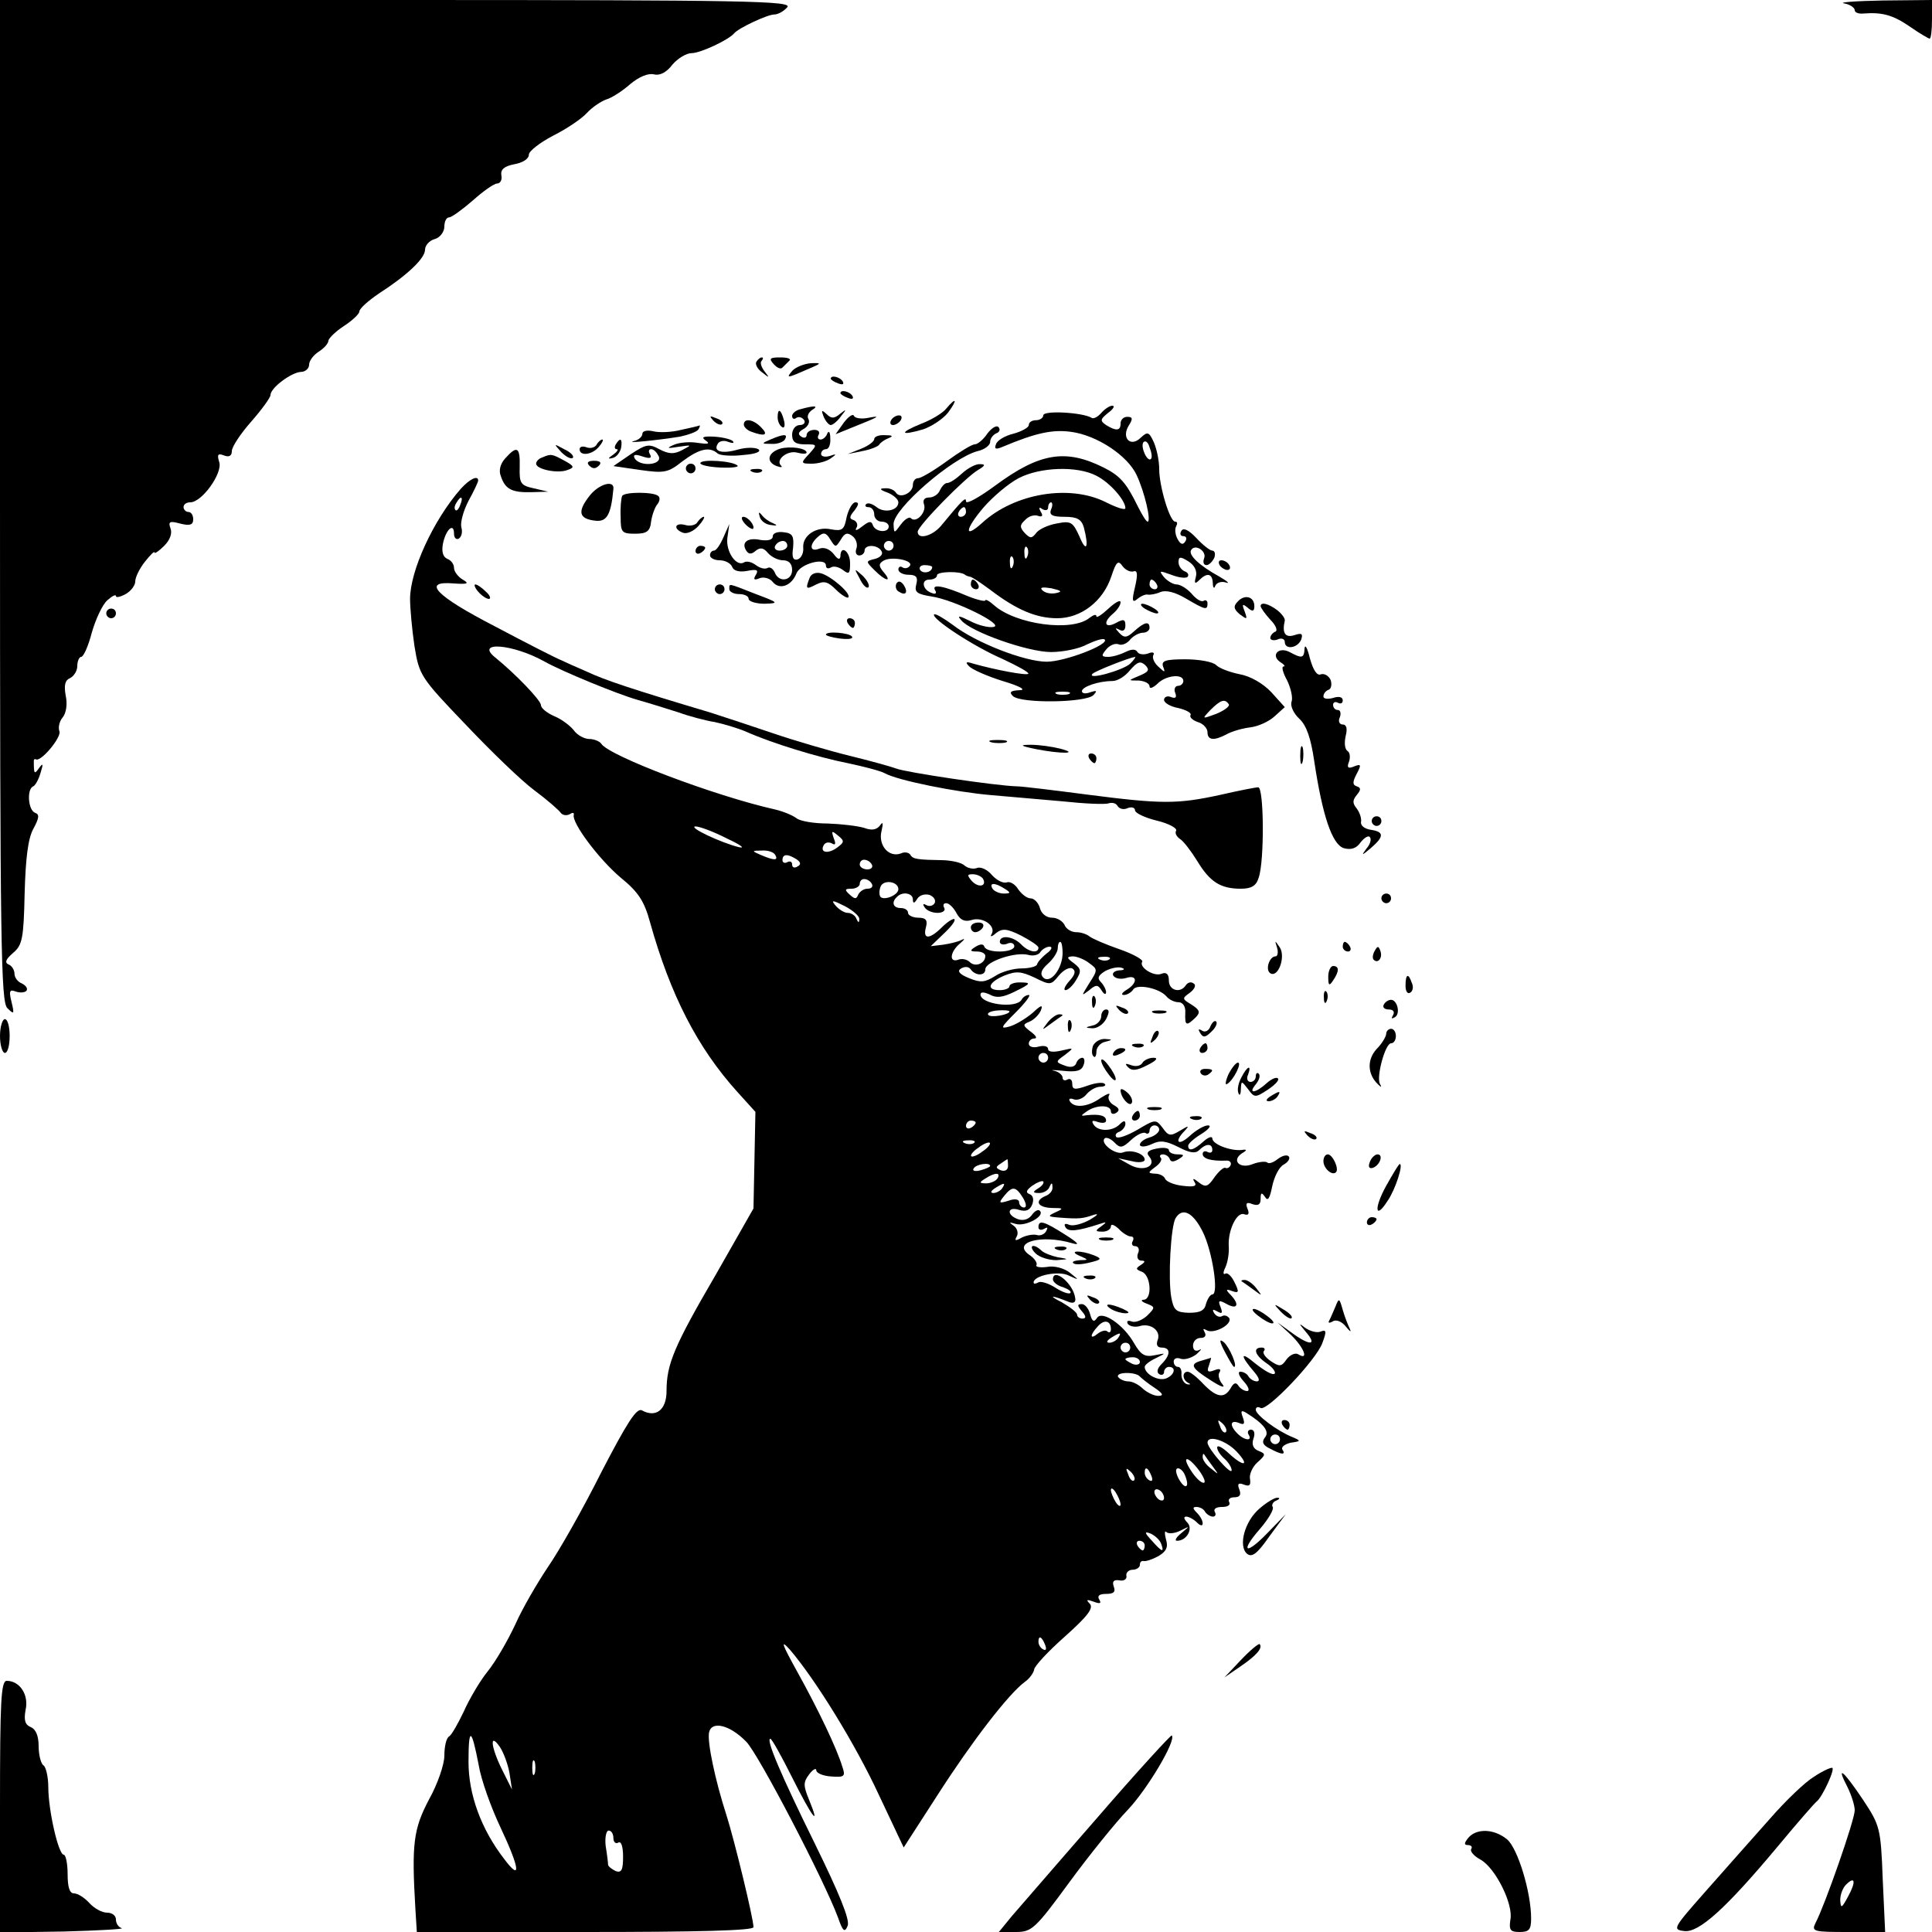 <?xml version="1.0" standalone="no"?>
<!DOCTYPE svg PUBLIC "-//W3C//DTD SVG 20010904//EN"
 "http://www.w3.org/TR/2001/REC-SVG-20010904/DTD/svg10.dtd">
<svg version="1.0" xmlns="http://www.w3.org/2000/svg"
 width="400pt" height="400pt" viewBox="0 0 400 400"
 preserveAspectRatio="xMidYMid meet">
<g transform="translate(0,400) scale(0.1,-0.1)"
fill="#000000" stroke="none">
<path d="M0 2964 c0 -922 2 -1037 15 -1051 14 -14 15 -13 9 12 -6 24 -4 27 9
22 9 -3 19 -2 22 2 3 5 -2 11 -10 15 -8 3 -15 12 -15 20 0 8 -6 17 -12 19 -9
4 -6 11 9 24 19 16 22 29 24 123 2 73 7 114 18 134 12 22 13 30 4 33 -15 5
-18 50 -4 55 4 2 11 14 15 28 6 19 5 21 -3 10 -10 -14 -11 -13 -11 15 0 3 2 4
4 3 10 -7 54 46 49 58 -3 8 0 21 7 29 7 9 10 27 6 45 -4 22 -1 32 9 36 8 4 15
15 15 25 0 10 4 19 8 19 5 0 15 23 22 50 8 28 22 58 32 67 10 9 18 13 18 9 0
-4 9 -2 20 4 11 6 20 18 20 26 0 9 9 27 20 41 11 14 20 23 20 19 0 -3 9 3 20
14 12 12 17 26 13 36 -5 14 -2 16 20 10 20 -5 27 -3 27 9 0 8 -4 15 -10 15 -5
0 -10 5 -10 10 0 6 6 10 14 10 24 0 67 60 60 83 -5 16 -3 19 10 14 10 -4 16
-1 16 9 0 9 18 36 40 61 22 25 40 50 40 55 0 15 43 47 63 48 9 0 17 7 17 15 0
8 9 20 20 27 11 7 20 17 20 23 1 5 15 19 32 30 17 11 32 25 32 30 0 6 18 22
40 37 59 38 96 73 96 91 0 9 9 19 20 22 11 3 20 15 20 26 0 10 4 19 10 19 5 0
27 16 49 35 21 19 44 35 50 35 7 0 11 8 9 17 -2 12 6 19 27 23 17 3 30 11 30
20 0 7 23 25 50 39 28 14 59 35 70 47 11 12 29 24 40 28 11 3 33 17 50 32 18
15 37 23 49 20 12 -3 26 4 38 20 11 13 29 24 40 24 18 0 76 27 88 41 9 11 69
39 83 39 8 0 20 7 27 15 11 13 -80 15 -809 15 l-821 0 0 -1036z"/>
<path d="M3818 3993 c12 -2 22 -9 22 -14 0 -5 8 -8 18 -7 39 3 61 -3 96 -27
20 -14 39 -25 41 -25 3 0 5 18 5 40 l0 40 -102 -1 c-57 -1 -93 -4 -80 -6z"/>
<path d="M1566 3251 c-3 -5 2 -15 12 -22 15 -12 16 -12 5 2 -7 9 -10 19 -6 22
3 4 4 7 0 7 -3 0 -8 -4 -11 -9z"/>
<path d="M1602 3246 c7 -8 15 -11 18 -7 3 3 9 9 14 14 5 4 -3 7 -18 7 -22 0
-25 -2 -14 -14z"/>
<path d="M1641 3233 c-15 -17 -11 -16 30 2 31 13 31 14 8 13 -14 -1 -31 -8
-38 -15z"/>
<path d="M1720 3216 c0 -2 7 -7 16 -10 8 -3 12 -2 9 4 -6 10 -25 14 -25 6z"/>
<path d="M1740 3186 c0 -2 7 -7 16 -10 8 -3 12 -2 9 4 -6 10 -25 14 -25 6z"/>
<path d="M1959 3154 c-7 -9 -30 -23 -51 -31 -47 -19 -45 -26 3 -12 18 6 42 22
52 35 20 27 17 33 -4 8z"/>
<path d="M1658 3153 c-10 -2 -18 -9 -18 -14 0 -6 4 -8 9 -4 5 3 12 1 16 -5 3
-5 -1 -10 -9 -10 -9 0 -16 -9 -16 -20 0 -15 7 -20 27 -20 25 0 26 0 8 -20 -18
-19 -17 -20 6 -20 13 0 31 5 39 11 13 9 12 10 -2 5 -10 -3 -18 -1 -18 4 0 6 5
10 10 10 6 0 10 10 9 23 0 12 -3 16 -6 10 -2 -7 -9 -13 -14 -13 -6 0 -7 5 -4
10 3 6 -1 10 -9 10 -9 0 -16 -5 -16 -11 0 -5 -5 -7 -11 -3 -8 5 -6 10 5 16 9
5 13 14 10 20 -4 6 0 14 7 19 15 9 6 10 -23 2z"/>
<path d="M2280 3145 c-7 -8 -16 -13 -20 -10 -18 11 -100 16 -100 5 0 -5 -7
-10 -15 -10 -8 0 -15 -4 -15 -10 0 -5 -14 -13 -32 -18 -17 -4 -34 -14 -36 -22
-4 -10 0 -11 14 -5 69 29 103 36 141 31 54 -7 117 -49 136 -89 17 -36 31 -97
23 -97 -3 0 -12 15 -21 33 -23 47 -36 62 -70 79 -78 39 -132 31 -224 -37 -34
-25 -61 -40 -61 -33 0 10 -6 5 -52 -51 -18 -21 -48 -29 -48 -12 0 12 98 112
125 128 15 9 16 12 4 12 -8 1 -25 -8 -37 -19 -12 -11 -25 -20 -31 -20 -5 0
-11 -7 -15 -15 -3 -8 -13 -15 -22 -15 -10 0 -14 -5 -11 -14 6 -16 -16 -40 -27
-29 -3 4 -13 -2 -21 -13 -14 -19 -14 -19 -15 1 0 32 121 137 174 151 14 3 26
12 26 19 0 7 6 15 13 18 6 2 9 8 4 13 -4 4 -14 -2 -23 -14 -8 -12 -20 -22 -26
-22 -6 0 -32 -16 -58 -35 -26 -19 -53 -35 -59 -35 -6 0 -11 -6 -11 -14 0 -17
-27 -29 -35 -16 -4 6 -14 10 -23 9 -12 0 -11 -3 6 -9 12 -5 22 -14 22 -20 0
-17 -29 -23 -45 -10 -9 7 -18 10 -22 6 -3 -3 -1 -6 5 -6 7 0 12 -7 12 -15 0
-8 7 -15 15 -15 8 0 15 -4 15 -10 0 -14 -28 -12 -33 3 -3 9 -8 8 -22 -3 -10
-8 -16 -10 -12 -3 4 6 1 13 -5 16 -10 3 -10 7 1 20 9 12 10 17 2 17 -6 0 -14
-14 -18 -30 -5 -27 -9 -30 -32 -26 -31 7 -60 -13 -58 -38 1 -11 -4 -21 -11
-24 -10 -3 -13 4 -10 24 2 24 -1 30 -19 32 -13 2 -23 -2 -23 -8 0 -8 -10 -10
-25 -8 -27 6 -41 -5 -30 -22 5 -8 11 -8 20 0 9 7 16 6 25 -5 7 -8 21 -15 31
-15 12 0 19 -7 19 -20 0 -23 -28 -27 -36 -5 -4 8 -10 12 -15 9 -6 -3 -16 0
-24 6 -8 6 -18 9 -24 6 -16 -11 -39 22 -35 51 l4 28 -12 -27 c-7 -16 -15 -28
-20 -28 -4 0 -8 -4 -8 -10 0 -5 9 -10 20 -10 11 0 23 -6 26 -14 3 -8 15 -11
31 -8 20 4 24 2 18 -8 -6 -10 -4 -12 8 -7 8 3 21 0 27 -8 14 -17 39 -8 49 18
8 20 61 34 61 16 0 -6 5 -7 10 -4 6 4 17 1 25 -5 13 -10 15 -8 15 14 0 25 -20
39 -20 14 -1 -8 -6 -6 -14 5 -8 10 -20 15 -30 11 -20 -8 -21 9 -2 25 11 10 17
8 25 -6 11 -17 11 -17 22 0 8 14 14 15 24 7 8 -6 11 -18 8 -26 -3 -8 0 -14 6
-14 6 0 11 5 11 10 0 13 27 13 35 -1 4 -6 -2 -13 -13 -16 -20 -5 -20 -5 -1
-24 23 -23 37 -25 18 -3 -10 12 -10 17 0 23 16 10 62 1 55 -10 -3 -5 -10 -7
-15 -4 -5 4 -9 1 -9 -4 0 -6 10 -11 21 -11 16 0 20 -5 16 -20 -4 -16 1 -20 32
-25 47 -7 152 -59 128 -63 -9 -2 -31 3 -48 12 -24 12 -28 12 -19 2 19 -24 138
-66 186 -66 25 0 59 7 75 16 17 8 33 13 36 10 11 -10 -82 -46 -120 -46 -45 0
-146 39 -194 76 -19 14 -36 24 -39 22 -7 -8 81 -66 141 -92 32 -15 56 -28 54
-31 -4 -4 -68 8 -114 21 -15 5 -17 3 -9 -5 6 -7 38 -21 70 -31 37 -11 50 -19
34 -19 -18 -1 -21 -4 -13 -12 16 -16 152 -14 167 2 8 9 7 10 -6 6 -10 -4 -18
-3 -18 2 0 9 34 21 63 21 11 0 27 10 37 23 15 17 21 19 31 10 10 -10 7 -14
-12 -22 -24 -10 -24 -10 -1 -10 12 -1 22 -6 22 -12 0 -6 7 -3 16 5 17 18 54
22 54 6 0 -5 -5 -10 -11 -10 -6 0 -9 -7 -6 -14 4 -10 1 -13 -9 -9 -7 3 -14 0
-14 -6 0 -6 13 -14 30 -17 16 -4 27 -10 25 -14 -3 -5 4 -11 15 -15 11 -3 20
-13 20 -21 0 -17 14 -18 40 -4 11 6 32 12 48 14 17 2 39 12 51 23 l21 19 -28
31 c-17 18 -43 33 -65 37 -20 4 -42 12 -49 19 -7 7 -36 12 -64 12 -41 0 -50
-3 -46 -15 5 -13 4 -13 -10 0 -9 8 -13 19 -10 24 3 5 -2 7 -11 3 -9 -3 -19 -2
-22 3 -4 7 -13 6 -25 0 -10 -5 -26 -10 -36 -10 -14 0 -14 3 -4 15 7 9 19 14
26 11 7 -3 18 2 24 10 7 8 19 14 26 14 8 0 14 5 14 10 0 15 -11 12 -32 -7 -15
-14 -21 -14 -31 -3 -9 10 -9 11 1 6 7 -4 12 -1 12 9 0 13 -4 14 -20 5 -23 -12
-27 2 -5 20 8 7 15 17 15 23 0 6 -11 0 -25 -13 -14 -13 -25 -20 -25 -16 0 5
-6 3 -14 -3 -36 -30 -153 -14 -198 26 -10 9 -18 13 -18 10 0 -3 -17 1 -37 9
-49 21 -75 26 -67 12 4 -6 1 -9 -6 -6 -20 6 -24 28 -6 28 9 0 16 4 16 9 0 8
49 9 58 1 1 -1 5 -3 10 -4 4 0 23 -13 42 -27 55 -42 96 -59 139 -59 49 0 95
35 112 87 10 30 14 34 23 21 6 -8 16 -13 23 -11 8 3 9 -6 3 -32 -7 -29 -6 -34
5 -25 7 6 17 10 21 9 5 -1 17 1 26 5 12 5 31 0 53 -13 41 -24 45 -25 45 -10 0
5 -4 8 -8 5 -5 -3 -16 4 -25 15 -9 10 -23 19 -31 19 -7 0 -19 7 -26 15 -11 14
-10 14 15 5 15 -6 31 -8 34 -4 3 4 0 9 -6 11 -7 3 -13 11 -13 19 0 12 4 12 20
2 13 -8 19 -20 16 -32 -4 -14 -2 -16 7 -7 16 16 27 14 28 -6 0 -10 3 -13 5 -6
3 7 13 10 22 7 9 -3 4 2 -13 12 -42 23 -65 45 -59 55 8 14 33 -2 27 -17 -3 -8
-1 -14 5 -14 5 0 12 7 16 15 3 8 1 15 -4 15 -5 0 -20 12 -33 26 -16 17 -27 22
-31 15 -4 -6 -2 -11 4 -11 6 0 8 -5 4 -11 -5 -8 -10 -6 -16 5 -5 9 -6 21 -3
26 3 6 3 10 -2 10 -11 0 -33 73 -33 109 0 17 -5 41 -11 55 -10 22 -13 23 -27
10 -21 -21 -41 -1 -25 25 9 14 8 18 -3 18 -8 0 -14 -6 -14 -14 0 -15 -9 -16
-30 -3 -13 9 -12 12 4 25 11 8 15 15 9 15 -6 0 -16 -7 -23 -15z m103 -95 c-7
-8 -22 24 -16 34 4 5 10 1 13 -10 4 -10 6 -21 3 -24z m-113 -35 c28 -14 60
-51 60 -67 0 -5 -18 1 -40 12 -75 38 -190 19 -257 -43 -38 -34 -35 -13 3 32
20 23 52 50 73 61 44 23 121 26 161 5z m-94 -70 c-4 -11 2 -15 28 -15 26 0 35
-5 40 -22 11 -42 5 -53 -9 -19 -14 31 -18 33 -48 27 -17 -3 -37 -12 -42 -20
-9 -11 -12 -11 -23 0 -11 12 -11 17 0 27 7 8 19 12 27 9 9 -3 11 0 6 8 -5 9
-4 11 3 6 7 -4 12 -2 12 3 0 6 3 11 6 11 3 0 4 -7 0 -15z m-176 -5 c0 -5 -5
-10 -11 -10 -5 0 -7 5 -4 10 3 6 8 10 11 10 2 0 4 -4 4 -10z m-370 -70 c0 -5
-7 -10 -16 -10 -8 0 -12 5 -9 10 3 6 10 10 16 10 5 0 9 -4 9 -10z m220 0 c0
-5 -4 -10 -10 -10 -5 0 -10 5 -10 10 0 6 5 10 10 10 6 0 10 -4 10 -10z m277
-22 c-3 -8 -6 -5 -6 6 -1 11 2 17 5 13 3 -3 4 -12 1 -19z m-30 -20 c-3 -8 -6
-5 -6 6 -1 11 2 17 5 13 3 -3 4 -12 1 -19z m-167 -2 c0 -11 -19 -15 -25 -6 -3
5 1 10 9 10 9 0 16 -2 16 -4z m465 -36 c3 -5 1 -10 -4 -10 -6 0 -11 5 -11 10
0 6 2 10 4 10 3 0 8 -4 11 -10z m-209 -18 c-10 -2 -22 0 -28 6 -6 6 0 7 19 4
21 -5 23 -7 9 -10z m154 -146 c-15 -14 -91 -35 -78 -21 6 6 75 33 88 35 2 0
-2 -6 -10 -14z m-127 -63 c-7 -2 -19 -2 -25 0 -7 3 -2 5 12 5 14 0 19 -2 13
-5z m331 -21 c3 -4 -9 -13 -26 -20 -30 -11 -30 -11 -12 8 21 21 30 24 38 12z"/>
<path d="M1610 3136 c0 -8 4 -17 9 -20 5 -4 7 3 4 14 -6 23 -13 26 -13 6z"/>
<path d="M1705 3138 c4 -10 11 -18 15 -18 4 0 14 8 21 18 12 15 12 16 -2 5
-12 -10 -18 -10 -28 0 -10 9 -11 8 -6 -5z"/>
<path d="M1747 3125 l-17 -24 32 13 c60 24 63 26 36 21 -14 -3 -28 -1 -30 4
-2 5 -11 -1 -21 -14z"/>
<path d="M1477 3129 c7 -7 15 -10 18 -7 3 3 -2 9 -12 12 -14 6 -15 5 -6 -5z"/>
<path d="M1845 3130 c-3 -5 -2 -10 4 -10 5 0 13 5 16 10 3 6 2 10 -4 10 -5 0
-13 -4 -16 -10z"/>
<path d="M1540 3121 c0 -5 7 -12 16 -15 27 -10 36 -7 20 9 -16 17 -36 20 -36
6z"/>
<path d="M1410 3110 c-19 -5 -45 -6 -57 -3 -13 3 -23 1 -23 -5 0 -6 -8 -13
-17 -15 -23 -6 52 2 95 9 18 4 35 10 38 15 3 5 4 9 2 8 -2 -1 -19 -5 -38 -9z"/>
<path d="M1461 3088 c10 -7 5 -8 -16 -5 -16 3 -39 1 -50 -4 -16 -7 -14 -8 10
-4 28 4 28 4 7 -7 -17 -9 -28 -8 -47 2 -22 12 -28 10 -60 -11 l-35 -24 55 -8
c50 -7 58 -6 88 18 35 26 56 31 73 16 5 -4 29 -6 53 -3 26 2 38 7 31 12 -7 4
-26 4 -43 -1 -32 -9 -51 -4 -41 12 3 6 13 8 22 4 9 -3 13 -3 9 2 -5 4 -22 8
-39 9 -22 1 -27 -1 -17 -8z m-97 -33 c7 -18 -39 -22 -50 -4 -4 8 1 9 16 4 15
-5 20 -4 16 4 -4 6 -3 11 2 11 6 0 12 -7 16 -15z"/>
<path d="M1595 3090 c-19 -8 -19 -9 2 -9 12 -1 25 4 28 9 7 12 -2 12 -30 0z"/>
<path d="M1810 3091 c0 -5 -12 -14 -27 -20 l-28 -11 30 6 c16 3 32 9 35 13 3
5 12 11 20 14 10 4 8 6 -7 6 -13 1 -23 -3 -23 -8z"/>
<path d="M1235 3079 c-4 -6 -13 -8 -21 -5 -8 3 -14 1 -14 -4 0 -15 26 -12 40
5 7 8 10 15 7 15 -3 0 -9 -5 -12 -11z"/>
<path d="M1275 3080 c-3 -5 -3 -10 2 -10 4 0 1 -5 -7 -11 -12 -8 -12 -10 -1
-7 8 2 15 12 17 21 3 19 -2 22 -11 7z"/>
<path d="M1162 3064 c10 -10 20 -15 24 -12 3 4 -5 12 -18 18 -22 12 -22 12 -6
-6z"/>
<path d="M1615 3071 c-25 -8 -30 -27 -7 -36 9 -3 13 -3 9 1 -12 12 13 32 33
27 11 -3 20 -3 20 0 0 9 -34 14 -55 8z"/>
<path d="M1046 3051 c-10 -11 -14 -25 -9 -37 9 -27 23 -34 63 -33 l35 1 -30 7
c-27 6 -30 10 -29 44 1 41 -5 46 -30 18z"/>
<path d="M1123 3053 c-7 -2 -13 -8 -13 -13 0 -12 46 -21 65 -13 15 5 14 8 -6
19 -26 14 -28 15 -46 7z"/>
<path d="M1220 3036 c7 -7 13 -7 20 0 6 6 3 10 -10 10 -13 0 -16 -4 -10 -10z"/>
<path d="M1450 3041 c0 -4 19 -8 42 -9 23 -1 38 1 35 4 -10 10 -77 14 -77 5z"/>
<path d="M1420 3030 c0 -5 5 -10 10 -10 6 0 10 5 10 10 0 6 -4 10 -10 10 -5 0
-10 -4 -10 -10z"/>
<path d="M1558 3023 c7 -3 16 -2 19 1 4 3 -2 6 -13 5 -11 0 -14 -3 -6 -6z"/>
<path d="M954 2988 c-57 -65 -105 -170 -105 -228 0 -19 4 -63 9 -97 10 -61 12
-65 105 -162 52 -55 116 -117 143 -137 27 -20 52 -42 55 -47 4 -5 12 -6 18 -3
6 4 10 4 9 -1 -5 -16 52 -92 97 -130 37 -30 49 -49 61 -93 42 -150 98 -259
180 -350 l38 -42 -2 -100 -2 -100 -78 -137 c-87 -149 -102 -186 -102 -241 0
-39 -22 -56 -51 -40 -11 6 -31 -26 -84 -128 -38 -76 -88 -164 -111 -197 -22
-33 -53 -86 -67 -118 -15 -32 -40 -76 -57 -97 -17 -21 -39 -59 -50 -84 -12
-25 -25 -48 -30 -51 -6 -3 -10 -21 -10 -40 0 -18 -14 -59 -32 -91 -32 -61 -36
-91 -28 -226 l3 -48 349 0 c233 0 348 3 348 10 0 18 -40 182 -56 232 -23 71
-40 151 -36 171 5 25 43 16 77 -19 25 -25 161 -286 190 -364 10 -29 14 -32 20
-17 5 12 -17 66 -68 170 -70 142 -102 217 -92 217 3 0 23 -36 45 -80 41 -82
60 -107 35 -46 -12 29 -12 36 0 52 8 11 15 14 15 9 0 -6 14 -12 31 -13 27 -2
30 0 23 20 -11 37 -49 117 -94 198 -31 56 -35 67 -15 45 54 -63 137 -198 185
-302 l51 -108 71 110 c70 109 146 208 180 233 10 7 18 19 19 25 0 7 29 38 64
69 47 42 60 59 51 68 -8 8 -6 9 8 4 13 -5 17 -4 12 4 -5 8 0 12 14 12 16 0 20
4 16 15 -4 11 0 15 12 13 9 -2 16 3 14 10 -1 6 5 12 13 12 8 0 15 5 15 10 0 6
3 9 8 8 4 -1 17 3 30 10 17 10 21 19 16 35 -3 12 -3 19 1 15 4 -4 17 -3 29 3
20 10 20 10 2 -5 -11 -9 -15 -16 -9 -16 20 0 34 25 21 38 -7 7 -8 12 -2 12 5
0 15 -5 22 -12 7 -7 12 -8 12 -2 0 6 -5 15 -12 22 -9 9 -9 12 -1 12 7 0 15 -4
18 -10 3 -5 11 -10 16 -10 6 0 7 5 4 10 -3 6 3 10 15 10 12 0 18 4 15 10 -3 5
1 10 10 10 12 0 15 5 11 16 -5 12 -2 15 10 10 11 -4 14 -1 12 12 -2 9 5 25 15
34 18 16 18 18 3 24 -11 4 -15 13 -11 25 4 11 2 19 -5 19 -6 0 -8 -5 -5 -10 9
-14 -8 -13 -23 2 -17 17 -15 29 3 22 11 -5 13 -2 8 12 -5 13 -3 15 7 9 37 -23
49 -39 39 -51 -7 -9 -5 -16 10 -23 24 -13 34 -14 26 -2 -3 5 5 11 17 14 22 3
22 4 3 12 -32 13 -75 46 -75 56 0 6 4 7 10 4 13 -8 116 100 128 135 9 24 8 28
-4 23 -8 -3 -22 1 -32 8 -14 11 -13 9 2 -9 24 -28 8 -29 -30 -1 l-29 21 28
-26 c26 -25 38 -54 15 -40 -6 4 -17 -1 -24 -10 -11 -16 -15 -16 -33 -4 -12 8
-18 18 -14 21 3 4 1 7 -5 7 -19 0 -14 -16 11 -33 12 -8 19 -18 16 -21 -4 -4
-21 6 -40 21 -32 27 -32 17 -1 -19 9 -11 11 -18 4 -18 -6 0 -14 5 -17 10 -3 6
-11 10 -17 10 -6 0 -3 -9 7 -20 10 -11 13 -20 7 -20 -6 0 -14 5 -18 11 -5 8
-10 6 -16 -5 -13 -22 -29 -20 -57 9 -13 14 -27 25 -32 25 -12 0 -11 -17 1 -23
6 -3 5 -4 -2 -3 -7 2 -12 11 -12 20 1 9 -2 16 -7 16 -5 0 -9 5 -9 11 0 6 6 9
14 6 8 -3 22 1 33 9 10 9 12 13 6 9 -8 -4 -13 0 -13 9 0 9 7 16 16 16 9 0 12
5 8 12 -4 7 -3 8 4 4 15 -9 54 12 47 25 -4 5 -10 7 -15 4 -5 -3 -12 0 -16 6
-5 8 -3 9 6 4 10 -6 12 -4 7 9 -6 14 -3 15 13 6 22 -12 27 -1 8 19 -11 11 -10
13 3 8 14 -5 15 -2 5 18 -6 13 -15 21 -19 18 -5 -3 -5 3 0 13 5 11 8 30 7 44
-2 33 17 72 32 66 9 -3 11 1 7 11 -5 12 -2 15 10 10 12 -4 17 -1 17 11 0 13 2
14 9 4 6 -10 10 -3 15 22 4 19 14 40 24 45 9 5 14 13 10 17 -4 4 -14 1 -23 -6
-9 -7 -18 -10 -21 -7 -3 3 -17 2 -30 -3 -27 -11 -45 7 -23 22 12 7 11 9 -1 7
-23 -2 -60 12 -60 24 0 5 -8 3 -18 -6 -20 -18 -32 -22 -32 -9 0 4 12 15 27 24
16 10 22 18 14 18 -8 0 -25 -10 -38 -22 -24 -22 -33 -12 -10 11 10 11 8 11
-10 0 -20 -12 -24 -11 -36 6 -14 18 -15 18 -52 -4 -21 -12 -40 -19 -44 -15 -3
4 0 9 7 11 6 3 12 10 12 16 0 8 -4 7 -12 -1 -15 -15 -45 -15 -54 0 -5 8 -2 9
9 5 10 -3 17 -2 17 3 0 10 -13 14 -40 11 -13 -2 -13 -1 0 8 20 14 50 14 50 0
0 -5 5 -7 11 -3 8 5 6 10 -5 16 -9 5 -13 14 -10 20 4 6 -3 4 -17 -5 -26 -19
-55 -22 -64 -7 -3 5 0 7 8 4 8 -3 20 2 27 11 7 8 19 15 28 15 8 0 13 3 9 6 -3
4 -20 2 -36 -4 -26 -9 -31 -8 -31 4 0 8 -4 12 -10 9 -5 -3 -10 -2 -10 4 0 5
-8 12 -17 14 -10 2 -2 2 18 0 27 -3 38 0 42 11 4 9 2 16 -2 16 -5 0 -11 -5
-13 -12 -3 -7 -12 -9 -24 -4 -19 7 -19 8 1 22 19 15 19 15 -7 9 -17 -4 -28 -3
-28 3 0 6 -9 8 -20 5 -11 -3 -20 0 -20 6 0 6 5 11 12 11 6 0 3 6 -8 14 -17 13
-17 15 -2 21 9 4 19 14 23 23 5 13 0 11 -17 -5 -13 -11 -34 -24 -47 -28 -21
-6 -20 -3 12 29 20 20 32 36 27 36 -5 0 -12 -4 -15 -10 -12 -19 -85 -9 -85 11
0 6 8 5 19 0 14 -8 27 -6 50 5 37 18 37 20 11 20 -11 0 -20 -4 -20 -8 0 -4 -9
-8 -20 -8 -29 0 -24 16 9 30 25 10 35 9 63 -4 32 -16 34 -16 50 4 10 12 22 18
28 15 8 -5 6 -13 -6 -26 -9 -10 -13 -19 -8 -19 5 0 15 9 22 21 11 18 11 23 -5
35 -15 11 -15 13 -2 14 8 0 24 -6 34 -14 18 -13 18 -14 0 -42 -16 -26 -17 -27
-1 -15 15 13 19 13 27 0 5 -8 9 -9 9 -3 0 5 -5 15 -11 21 -8 8 -5 14 10 23 12
6 27 9 34 6 7 -2 4 -5 -6 -5 -10 -1 -15 -6 -12 -11 4 -6 15 -8 26 -5 24 8 25
-10 2 -24 -10 -6 -13 -11 -6 -11 6 0 15 5 19 11 7 13 55 3 69 -14 6 -7 17 -12
25 -12 9 0 15 -9 14 -22 -1 -27 2 -28 21 -10 11 11 9 16 -8 27 -20 12 -20 13
-3 25 10 8 13 16 7 19 -5 4 -12 2 -16 -4 -11 -17 -35 -11 -35 10 0 13 -5 18
-15 14 -16 -7 -48 14 -40 25 2 4 -19 16 -48 26 -29 10 -56 22 -61 26 -6 5 -18
9 -28 9 -10 0 -21 7 -24 15 -4 8 -15 15 -26 15 -11 0 -22 8 -25 20 -3 11 -12
20 -19 20 -8 0 -19 9 -26 19 -6 10 -17 17 -24 14 -7 -2 -20 4 -30 15 -9 11
-23 18 -31 15 -7 -3 -19 -1 -26 5 -6 6 -25 10 -42 11 -55 1 -65 2 -70 11 -3 5
-12 7 -20 3 -25 -9 -47 17 -40 46 4 17 3 21 -3 12 -7 -9 -17 -11 -33 -5 -13 4
-47 8 -75 9 -29 0 -58 5 -65 11 -8 6 -27 14 -44 18 -125 28 -344 111 -360 136
-3 5 -15 10 -25 10 -10 0 -25 8 -32 18 -7 9 -25 23 -40 29 -16 7 -28 17 -28
23 0 10 -53 65 -95 99 -42 34 37 28 103 -9 38 -21 150 -67 192 -79 25 -7 63
-19 85 -26 22 -8 56 -17 75 -20 19 -4 49 -13 65 -20 54 -24 149 -53 210 -65
33 -7 68 -16 77 -21 27 -15 148 -39 218 -45 36 -3 103 -9 149 -13 47 -5 90 -7
97 -4 7 2 15 0 18 -6 4 -6 13 -8 21 -4 8 3 15 1 15 -5 0 -5 20 -15 45 -21 25
-6 43 -16 40 -21 -3 -5 1 -12 8 -17 7 -4 23 -25 36 -46 26 -43 48 -57 90 -57
22 0 32 6 37 23 12 34 11 187 -1 187 -5 0 -41 -7 -80 -16 -88 -19 -120 -19
-275 1 -69 9 -134 17 -145 17 -42 1 -231 29 -250 37 -11 4 -54 16 -95 26 -41
10 -113 31 -160 47 -47 16 -105 35 -130 43 -161 48 -218 67 -254 84 -23 10
-48 21 -56 25 -8 3 -69 34 -135 69 -124 64 -153 95 -85 89 29 -2 32 0 18 8
-10 6 -18 17 -18 24 0 8 -6 16 -14 19 -9 4 -12 15 -9 31 6 30 23 45 23 21 0
-9 5 -13 10 -10 6 4 8 14 5 24 -2 9 4 33 15 54 11 20 20 39 20 42 0 12 -18 3
-36 -17z m-1 -33 c-3 -9 -8 -14 -10 -11 -3 3 -2 9 2 15 9 16 15 13 8 -4z m552
-691 c28 -13 39 -21 25 -18 -37 9 -107 42 -90 43 8 0 38 -11 65 -25z m228 -19
c-19 -14 -37 -10 -27 6 3 5 10 6 16 3 8 -5 9 -1 4 11 -5 15 -4 16 9 5 14 -11
13 -14 -2 -25z m-128 -15 c7 -12 -2 -12 -30 0 -19 8 -19 9 2 9 12 1 25 -3 28
-9z m44 -9 c9 -6 10 -11 2 -15 -6 -4 -11 -2 -11 4 0 6 -4 8 -10 5 -5 -3 -10
-1 -10 4 0 13 10 14 29 2z m156 -11 c3 -5 -1 -10 -9 -10 -9 0 -16 5 -16 10 0
6 4 10 9 10 6 0 13 -4 16 -10z m230 -29 c9 -16 -9 -20 -23 -5 -10 12 -10 14 2
14 8 0 17 -4 21 -9z m-230 -11 c3 -5 0 -10 -9 -10 -8 0 -16 -6 -19 -12 -4 -10
-7 -10 -18 0 -11 10 -10 12 4 12 9 0 17 5 17 10 0 6 4 10 9 10 6 0 13 -4 16
-10z m55 -11 c0 -12 -29 -24 -37 -16 -3 4 -3 13 0 21 6 16 37 11 37 -5z m220
1 c13 -8 13 -10 -2 -10 -9 0 -20 5 -23 10 -8 13 5 13 25 0z m-190 -22 c0 -9 3
-9 9 1 5 8 16 11 26 8 9 -4 13 -11 10 -17 -4 -6 -11 -7 -17 -4 -7 4 -8 2 -4
-4 4 -7 16 -12 27 -12 11 0 17 5 14 10 -3 6 -2 10 4 10 6 0 15 -9 21 -20 8
-15 17 -19 31 -15 23 8 52 -12 42 -29 -4 -6 0 -6 9 2 13 10 22 10 52 -5 19
-10 36 -21 36 -25 0 -13 -21 -9 -36 7 -17 17 -44 20 -44 5 0 -5 7 -7 15 -4 8
4 15 1 15 -5 0 -14 -57 -15 -62 -1 -2 6 -8 6 -18 0 -13 -8 -12 -10 3 -10 9 0
17 -4 17 -9 0 -16 -21 -24 -32 -13 -6 6 -17 8 -24 5 -20 -7 -17 17 4 34 9 8
11 11 3 7 -8 -4 -25 -8 -39 -10 l-25 -3 27 26 c15 14 25 27 22 30 -2 2 -14 -5
-25 -16 -26 -26 -41 -27 -34 -1 4 15 0 20 -16 20 -11 0 -21 5 -21 10 0 6 -7
10 -15 10 -16 0 -20 12 -8 23 11 12 33 8 33 -5z m-111 -41 c0 -8 -2 -8 -6 1
-2 6 -10 12 -18 12 -7 0 -18 7 -25 15 -10 12 -7 12 19 -1 17 -9 31 -21 30 -27z
m421 -70 c0 -32 -25 -65 -40 -51 -7 7 -5 16 10 29 11 10 20 24 20 32 0 7 2 13
5 13 3 0 5 -10 5 -23z m-33 -1 c-10 -8 -19 -18 -20 -23 -1 -4 -16 -8 -32 -8
-17 0 -42 -7 -55 -16 -21 -13 -30 -14 -54 -4 -20 8 -25 15 -16 20 7 4 15 4 19
-1 10 -15 31 -15 31 -1 0 16 62 37 89 30 10 -3 22 0 25 6 4 6 13 11 19 11 7 0
4 -7 -6 -14z m130 -12 c-3 -3 -12 -4 -19 -1 -8 3 -5 6 6 6 11 1 17 -2 13 -5z
m-207 -108 c0 -7 -40 -14 -44 -7 -3 4 6 8 20 9 13 1 24 0 24 -2z m80 -96 c0
-5 -4 -10 -10 -10 -5 0 -10 5 -10 10 0 6 5 10 10 10 6 0 10 -4 10 -10z m-150
-134 c0 -3 -4 -8 -10 -11 -5 -3 -10 -1 -10 4 0 6 5 11 10 11 6 0 10 -2 10 -4z
m380 -15 c0 -5 -9 -13 -20 -16 -11 -3 -20 -10 -20 -15 0 -5 11 -5 24 1 18 9
30 7 56 -6 23 -12 35 -14 43 -6 14 14 27 14 27 0 0 -5 -4 -7 -10 -4 -5 3 -10
1 -10 -4 0 -10 17 -15 48 -14 7 1 12 -3 10 -9 -2 -5 -7 -8 -11 -6 -3 2 -14 -7
-23 -20 -13 -19 -18 -21 -32 -10 -11 9 -14 9 -9 1 6 -9 -1 -11 -25 -8 -18 2
-34 9 -36 15 -2 5 -11 10 -20 10 -16 1 -16 2 0 14 10 7 15 16 11 19 -3 4 -1 7
5 7 5 0 12 -4 14 -10 2 -6 8 -6 18 0 13 8 12 10 -2 10 -10 0 -18 4 -18 9 0 4
-11 6 -25 3 -17 -3 -23 -8 -16 -16 17 -20 -11 -33 -39 -18 l-25 14 28 -6 c15
-4 27 -2 27 3 0 12 -27 22 -45 15 -15 -6 -48 19 -38 29 3 3 12 0 20 -8 12 -13
17 -12 35 5 12 11 25 17 30 14 4 -3 8 0 8 5 0 6 5 11 10 11 6 0 10 -4 10 -9z
m-383 -27 c-3 -3 -12 -4 -19 -1 -8 3 -5 6 6 6 11 1 17 -2 13 -5z m17 -18 c-10
-8 -21 -12 -23 -10 -3 2 4 11 15 18 10 8 21 12 23 10 3 -2 -4 -11 -15 -18z
m53 -30 c0 -8 -6 -12 -15 -9 -11 5 -11 7 0 14 7 5 13 9 14 9 0 0 1 -6 1 -14z
m-37 0 c0 -2 -9 -6 -20 -9 -11 -3 -18 -1 -14 4 5 9 34 13 34 5z m15 -26 c-3
-5 -14 -10 -23 -10 -15 0 -15 2 -2 10 20 13 33 13 25 0z m85 -20 c-13 -8 -12
-10 2 -10 9 0 19 6 21 13 4 9 6 9 6 -1 1 -7 -6 -15 -14 -18 -24 -10 -17 -24
13 -25 24 0 25 -1 7 -9 -17 -8 -16 -9 10 -11 40 -3 47 -2 70 6 11 3 7 -1 -8
-10 -16 -9 -35 -14 -43 -11 -9 4 -12 2 -8 -5 6 -10 25 -8 71 7 15 5 15 4 3 -5
-13 -9 -13 -11 3 -11 9 0 17 5 17 11 0 6 7 3 16 -5 8 -9 20 -16 25 -16 6 0 7
-4 4 -10 -3 -5 -1 -10 5 -10 7 0 10 -7 6 -15 -3 -8 0 -15 7 -15 9 0 8 -3 -1
-9 -11 -7 -11 -9 2 -14 19 -7 22 -57 4 -58 -7 0 -5 -4 6 -8 18 -7 18 -8 1 -25
-10 -9 -24 -15 -32 -12 -8 3 -11 1 -8 -5 4 -5 14 -7 23 -5 24 8 46 -9 39 -28
-4 -10 -1 -16 8 -16 19 0 19 -15 0 -34 -9 -9 -11 -17 -5 -21 5 -3 10 -1 10 4
0 6 5 11 10 11 16 0 12 -17 -6 -24 -16 -6 -44 9 -44 24 0 4 10 12 23 18 22 11
22 11 -3 6 -20 -4 -28 1 -42 25 -22 39 -67 69 -77 52 -6 -9 -10 -7 -14 8 -3
12 -11 21 -17 21 -10 0 -10 -3 0 -15 9 -10 9 -15 1 -15 -6 0 -11 4 -11 8 0 5
-15 16 -32 26 -30 15 -21 15 16 0 9 -3 14 0 12 9 -4 30 -46 64 -46 38 0 -5 9
-13 21 -16 11 -4 18 -9 15 -12 -3 -3 -17 2 -31 11 -14 9 -30 14 -35 11 -6 -3
-10 -4 -10 0 0 14 52 25 73 14 22 -10 22 -10 2 6 -11 9 -32 15 -47 12 -15 -2
-25 0 -22 4 2 4 -4 14 -15 21 -37 26 25 43 89 24 17 -5 12 1 -15 18 -44 28
-55 31 -55 15 0 -5 5 -7 12 -3 7 4 8 3 4 -5 -4 -7 -13 -10 -19 -8 -7 2 -20 0
-31 -5 -14 -8 -16 -7 -11 2 4 7 1 17 -6 22 -11 8 -10 8 4 4 20 -6 61 16 50 27
-3 4 -11 0 -17 -9 -7 -9 -18 -12 -29 -8 -24 9 -21 27 3 19 14 -4 22 -1 27 11
4 11 2 19 -6 22 -8 3 -6 8 6 17 10 7 20 11 23 9 2 -3 -2 -9 -10 -14z m-75 0
c-3 -5 -12 -10 -18 -10 -7 0 -6 4 3 10 19 12 23 12 15 0z m43 -20 c7 -12 8
-20 2 -20 -5 0 -10 5 -10 11 0 6 -9 8 -22 3 -20 -6 -21 -5 -9 10 17 21 24 20
39 -4z m372 -70 c20 -40 34 -130 20 -130 -4 0 -10 -9 -13 -19 -3 -15 -13 -19
-36 -19 -26 1 -31 5 -36 32 -7 39 -1 148 9 164 14 23 36 12 56 -28z m-190
-202 c0 -6 -3 -8 -7 -5 -3 4 -12 2 -20 -4 -17 -14 -17 -3 0 15 13 15 27 12 27
-6z m15 -18 c-3 -5 -12 -10 -18 -10 -7 0 -6 4 3 10 19 12 23 12 15 0z m25 -20
c0 -5 -4 -10 -10 -10 -5 0 -10 5 -10 10 0 6 5 10 10 10 6 0 10 -4 10 -10z m20
-30 c0 -5 -7 -7 -15 -4 -8 4 -15 8 -15 10 0 2 7 4 15 4 8 0 15 -4 15 -10z m0
-30 c3 -3 16 -14 30 -23 18 -12 20 -17 8 -17 -9 0 -23 7 -32 15 -8 8 -21 15
-30 15 -8 0 -17 4 -21 9 -6 11 37 11 45 1z m178 -115 c-3 -3 -9 2 -12 12 -6
14 -5 15 5 6 7 -7 10 -15 7 -18z m112 -15 c0 -5 -4 -10 -10 -10 -5 0 -10 5
-10 10 0 6 5 10 10 10 6 0 10 -4 10 -10z m-90 -25 c29 -31 15 -33 -17 -3 -13
12 -23 17 -23 11 0 -6 7 -16 15 -23 8 -7 15 -18 15 -24 0 -12 -49 44 -50 57 0
17 38 5 60 -18z m-50 -30 c14 -19 14 -19 -2 -6 -10 7 -18 18 -18 24 0 6 1 8 3
6 1 -2 9 -13 17 -24z m-27 -10 c10 -14 14 -25 9 -25 -6 0 -17 11 -26 25 -21
32 -7 32 17 0z m-135 -20 c-3 -3 -9 2 -12 12 -6 14 -5 15 5 6 7 -7 10 -15 7
-18z m36 9 c3 -8 2 -12 -4 -9 -6 3 -10 10 -10 16 0 14 7 11 14 -7z m70 0 c10
-25 -1 -29 -14 -5 -6 12 -7 21 -1 21 5 0 12 -7 15 -16z m-134 -59 c0 -5 -5 -3
-10 5 -5 8 -10 20 -10 25 0 6 5 3 10 -5 5 -8 10 -19 10 -25z m90 14 c0 -6 -4
-7 -10 -4 -5 3 -10 11 -10 16 0 6 5 7 10 4 6 -3 10 -11 10 -16z m-6 -95 c7
-19 2 -18 -19 6 -16 17 -16 20 -3 15 9 -4 19 -13 22 -21z m-34 -4 c0 -5 -2
-10 -4 -10 -3 0 -8 5 -11 10 -3 6 -1 10 4 10 6 0 11 -4 11 -10z m-206 -206 c3
-8 2 -12 -4 -9 -6 3 -10 10 -10 16 0 14 7 11 14 -7z m-1173 -248 c5 -31 26
-89 45 -129 40 -85 44 -114 8 -66 -48 62 -74 134 -74 201 0 73 6 72 21 -6z
m64 -18 l5 -33 -20 40 c-24 48 -27 80 -5 48 8 -12 17 -37 20 -55z m52 0 c-3
-7 -5 -2 -5 12 0 14 2 19 5 13 2 -7 2 -19 0 -25z m163 -134 c0 -8 5 -12 10 -9
6 4 10 -8 10 -29 0 -27 -3 -34 -15 -30 -8 4 -15 9 -16 13 0 3 -2 21 -5 39 -2
17 1 32 6 32 6 0 10 -7 10 -16z"/>
<path d="M2010 2080 c0 -5 4 -10 9 -10 6 0 13 5 16 10 3 6 -1 10 -9 10 -9 0
-16 -4 -16 -10z"/>
<path d="M2278 1433 c6 -2 18 -2 25 0 6 3 1 5 -13 5 -14 0 -19 -2 -12 -5z"/>
<path d="M2144 1405 c8 -8 27 -14 43 -14 27 2 27 2 3 6 -14 3 -29 9 -34 14
-17 16 -28 10 -12 -6z"/>
<path d="M2188 1413 c7 -3 16 -2 19 1 4 3 -2 6 -13 5 -11 0 -14 -3 -6 -6z"/>
<path d="M2235 1400 c19 -8 19 -9 1 -9 -11 -1 -17 -3 -14 -6 3 -4 18 -3 34 1
25 6 26 8 9 15 -28 11 -55 10 -30 -1z"/>
<path d="M2248 1353 c7 -3 16 -2 19 1 4 3 -2 6 -13 5 -11 0 -14 -3 -6 -6z"/>
<path d="M2257 1309 c7 -7 15 -10 18 -7 3 3 -2 9 -12 12 -14 6 -15 5 -6 -5z"/>
<path d="M2300 1290 c8 -5 22 -9 30 -9 10 0 8 3 -5 9 -27 12 -43 12 -25 0z"/>
<path d="M1221 2974 c-26 -33 -23 -48 11 -52 24 -3 33 11 38 66 2 19 -30 10
-49 -14z"/>
<path d="M1288 2973 c-2 -5 -4 -24 -3 -43 0 -32 2 -35 30 -35 24 0 31 5 33 25
2 14 8 30 13 36 5 6 6 14 2 17 -9 9 -71 9 -75 0z"/>
<path d="M1573 2930 c2 -8 12 -16 23 -17 13 -2 15 -1 4 4 -8 3 -19 11 -23 17
-6 7 -7 6 -4 -4z"/>
<path d="M1444 2919 c-3 -6 -15 -9 -25 -6 -22 6 -26 -8 -5 -16 8 -3 22 3 32
14 9 10 14 19 11 19 -3 0 -9 -5 -13 -11z"/>
<path d="M1542 2916 c7 -8 15 -12 17 -11 5 6 -10 25 -20 25 -5 0 -4 -6 3 -14z"/>
<path d="M1440 2859 c0 -5 5 -7 10 -4 6 3 10 8 10 11 0 2 -4 4 -10 4 -5 0 -10
-5 -10 -11z"/>
<path d="M2525 2830 c3 -5 11 -10 16 -10 6 0 7 5 4 10 -3 6 -11 10 -16 10 -6
0 -7 -4 -4 -10z"/>
<path d="M1676 2803 c-9 -23 -7 -24 14 -13 16 8 24 6 41 -11 11 -11 23 -18 25
-16 8 7 -35 44 -56 50 -11 3 -21 -1 -24 -10z"/>
<path d="M1780 2802 c6 -13 14 -21 18 -18 3 4 -2 14 -12 24 -18 16 -18 16 -6
-6z"/>
<path d="M1856 2792 c-3 -6 -1 -14 5 -17 14 -9 20 -2 10 14 -6 8 -11 9 -15 3z"/>
<path d="M2010 2790 c0 -5 5 -10 11 -10 5 0 7 5 4 10 -3 6 -8 10 -11 10 -2 0
-4 -4 -4 -10z"/>
<path d="M990 2775 c7 -8 17 -15 22 -15 5 0 3 7 -6 15 -8 8 -18 15 -22 15 -3
0 -1 -7 6 -15z"/>
<path d="M1480 2780 c0 -5 5 -10 10 -10 6 0 10 5 10 10 0 6 -4 10 -10 10 -5 0
-10 -4 -10 -10z"/>
<path d="M1510 2780 c0 -5 9 -10 20 -10 11 0 20 -4 20 -10 0 -5 15 -10 33 -10
30 1 30 2 -18 20 -59 23 -55 23 -55 10z"/>
<path d="M2563 2755 c-10 -10 -9 -16 4 -27 15 -11 16 -11 10 6 -6 15 -5 17 6
8 10 -9 14 -8 14 3 0 20 -20 25 -34 10z"/>
<path d="M2370 2740 c8 -5 20 -10 25 -10 6 0 3 5 -5 10 -8 5 -19 10 -25 10 -5
0 -3 -5 5 -10z"/>
<path d="M2610 2745 c0 -3 9 -16 20 -28 12 -12 16 -23 10 -25 -5 -2 -10 -8
-10 -13 0 -4 7 -6 15 -3 8 4 15 1 15 -5 0 -17 27 -13 34 5 4 12 1 14 -14 9
-19 -6 -26 4 -20 30 1 5 -7 15 -16 22 -19 14 -34 17 -34 8z"/>
<path d="M220 2730 c0 -5 5 -10 10 -10 6 0 10 5 10 10 0 6 -4 10 -10 10 -5 0
-10 -4 -10 -10z"/>
<path d="M1755 2710 c3 -5 8 -10 11 -10 2 0 4 5 4 10 0 6 -5 10 -11 10 -5 0
-7 -4 -4 -10z"/>
<path d="M1710 2686 c0 -2 13 -6 29 -8 17 -2 28 -1 25 4 -5 8 -54 12 -54 4z"/>
<path d="M2701 2658 c-1 -21 -5 -22 -31 -8 -23 12 -40 -7 -19 -21 8 -5 11 -9
6 -9 -4 0 -1 -13 8 -29 8 -17 12 -36 9 -44 -3 -8 4 -24 16 -35 15 -14 24 -40
31 -88 17 -113 37 -172 61 -180 15 -4 26 -1 35 12 7 9 16 15 19 11 4 -4 1 -15
-7 -24 -11 -15 -10 -15 9 1 28 24 28 34 0 38 -13 2 -22 9 -20 17 1 7 -3 19 -9
27 -9 11 -9 17 0 28 9 11 9 15 0 18 -9 3 -9 9 0 26 10 19 9 21 -6 15 -12 -5
-15 -2 -10 10 3 9 2 19 -3 22 -6 4 -7 17 -4 31 4 15 2 24 -6 24 -7 0 -10 7 -6
15 3 8 1 15 -4 15 -6 0 -10 5 -10 11 0 5 5 7 10 4 6 -3 10 -1 10 5 0 7 -8 9
-20 5 -11 -3 -20 -2 -20 3 0 6 5 12 11 14 5 2 7 11 4 20 -4 9 -13 14 -20 12
-8 -4 -16 8 -23 33 -5 21 -10 30 -11 21z"/>
<path d="M2053 2463 c9 -2 23 -2 30 0 6 3 -1 5 -18 5 -16 0 -22 -2 -12 -5z"/>
<path d="M2145 2449 c51 -10 92 -10 50 1 -16 4 -43 8 -60 8 -25 0 -24 -2 10
-9z"/>
<path d="M2692 2435 c0 -16 2 -22 5 -12 2 9 2 23 0 30 -3 6 -5 -1 -5 -18z"/>
<path d="M2255 2430 c3 -5 8 -10 11 -10 2 0 4 5 4 10 0 6 -5 10 -11 10 -5 0
-7 -4 -4 -10z"/>
<path d="M2840 2300 c0 -5 5 -10 10 -10 6 0 10 5 10 10 0 6 -4 10 -10 10 -5 0
-10 -4 -10 -10z"/>
<path d="M2860 2140 c0 -5 5 -10 10 -10 6 0 10 5 10 10 0 6 -4 10 -10 10 -5 0
-10 -4 -10 -10z"/>
<path d="M2644 2038 c3 -10 1 -18 -3 -18 -13 0 -22 -28 -11 -35 16 -10 32 33
20 53 -11 16 -11 16 -6 0z"/>
<path d="M2780 2040 c0 -5 5 -10 11 -10 5 0 7 5 4 10 -3 6 -8 10 -11 10 -2 0
-4 -4 -4 -10z"/>
<path d="M2846 2031 c-4 -7 -5 -15 -2 -18 9 -9 19 4 14 18 -4 11 -6 11 -12 0z"/>
<path d="M2750 1978 c0 -19 2 -20 10 -8 13 19 13 30 0 30 -5 0 -10 -10 -10
-22z"/>
<path d="M2910 1959 c0 -11 4 -18 10 -14 5 3 7 12 3 20 -7 21 -13 19 -13 -6z"/>
<path d="M2741 1934 c0 -11 3 -14 6 -6 3 7 2 16 -1 19 -3 4 -6 -2 -5 -13z"/>
<path d="M2261 1924 c0 -11 3 -14 6 -6 3 7 2 16 -1 19 -3 4 -6 -2 -5 -13z"/>
<path d="M2865 1920 c-3 -5 1 -10 10 -10 10 0 13 -5 9 -12 -4 -7 -3 -8 4 -4
12 7 5 36 -8 36 -5 0 -12 -4 -15 -10z"/>
<path d="M2317 1909 c7 -7 15 -10 18 -7 3 3 -2 9 -12 12 -14 6 -15 5 -6 -5z"/>
<path d="M2280 1896 c0 -8 -8 -17 -17 -19 -17 -4 -17 -5 -1 -6 10 0 22 8 28
19 7 14 7 20 0 20 -5 0 -10 -6 -10 -14z"/>
<path d="M2388 1903 c6 -2 18 -2 25 0 6 3 1 5 -13 5 -14 0 -19 -2 -12 -5z"/>
<path d="M2169 1883 c-13 -17 -13 -17 6 -3 11 8 22 16 24 17 2 2 0 3 -6 3 -6
0 -17 -8 -24 -17z"/>
<path d="M0 1855 c0 -19 5 -35 10 -35 6 0 10 16 10 35 0 19 -4 35 -10 35 -5 0
-10 -16 -10 -35z"/>
<path d="M2211 1874 c0 -11 3 -14 6 -6 3 7 2 16 -1 19 -3 4 -6 -2 -5 -13z"/>
<path d="M2506 1875 c-3 -9 -11 -13 -17 -9 -8 5 -9 3 -4 -5 6 -10 11 -9 23 3
9 8 13 18 10 21 -3 3 -8 -1 -12 -10z"/>
<path d="M2386 1853 c-6 -14 -5 -15 5 -6 7 7 10 15 7 18 -3 3 -9 -2 -12 -12z"/>
<path d="M2870 1860 c0 -6 -9 -21 -20 -32 -20 -22 -19 -52 3 -73 7 -7 8 -6 4
1 -8 14 11 84 23 84 6 0 10 7 10 15 0 8 -4 15 -10 15 -5 0 -10 -5 -10 -10z"/>
<path d="M2263 1835 c-3 -9 -3 -19 1 -22 3 -4 6 1 6 10 0 8 8 18 18 20 16 4
16 5 -1 6 -10 0 -20 -6 -24 -14z"/>
<path d="M2348 1833 c7 -3 16 -2 19 1 4 3 -2 6 -13 5 -11 0 -14 -3 -6 -6z"/>
<path d="M2485 1830 c-3 -5 -1 -10 4 -10 6 0 11 5 11 10 0 6 -2 10 -4 10 -3 0
-8 -4 -11 -10z"/>
<path d="M2305 1820 c-3 -6 1 -7 9 -4 18 7 21 14 7 14 -6 0 -13 -4 -16 -10z"/>
<path d="M2280 1804 c0 -5 7 -18 15 -28 8 -11 15 -16 15 -10 0 5 -7 18 -15 28
-8 11 -15 16 -15 10z"/>
<path d="M2365 1799 c-4 -6 -14 -8 -24 -4 -11 4 -13 3 -5 -5 8 -8 19 -6 40 5
18 9 23 15 12 15 -9 0 -20 -5 -23 -11z"/>
<path d="M2543 1775 c-6 -14 -7 -23 -2 -19 13 8 31 44 22 44 -4 0 -13 -11 -20
-25z"/>
<path d="M2486 1778 c3 -5 10 -6 15 -3 13 9 11 12 -6 12 -8 0 -12 -4 -9 -9z"/>
<path d="M2570 1769 c-6 -11 -9 -25 -6 -32 2 -7 5 -3 5 7 1 19 1 19 15 1 13
-18 15 -18 41 -1 15 10 24 20 21 23 -3 4 -14 -1 -24 -10 -23 -21 -39 -22 -22
-2 7 9 10 18 6 22 -3 3 -6 1 -6 -5 0 -7 -5 -12 -11 -12 -6 0 -9 7 -5 15 8 22
-2 18 -14 -6z"/>
<path d="M2320 1743 c0 -15 18 -35 23 -27 3 5 -1 15 -9 22 -8 7 -14 9 -14 5z"/>
<path d="M2630 1730 c-9 -6 -10 -10 -3 -10 6 0 15 5 18 10 8 12 4 12 -15 0z"/>
<path d="M2378 1703 c6 -2 18 -2 25 0 6 3 1 5 -13 5 -14 0 -19 -2 -12 -5z"/>
<path d="M2345 1690 c-3 -5 -1 -10 4 -10 6 0 11 5 11 10 0 6 -2 10 -4 10 -3 0
-8 -4 -11 -10z"/>
<path d="M2468 1683 c7 -3 16 -2 19 1 4 3 -2 6 -13 5 -11 0 -14 -3 -6 -6z"/>
<path d="M2707 1649 c7 -7 15 -10 18 -7 3 3 -2 9 -12 12 -14 6 -15 5 -6 -5z"/>
<path d="M2740 1596 c0 -15 18 -31 26 -23 7 7 -7 37 -17 37 -5 0 -9 -6 -9 -14z"/>
<path d="M2836 1594 c-4 -10 -1 -14 6 -12 15 5 23 28 10 28 -5 0 -13 -7 -16
-16z"/>
<path d="M2870 1545 c-26 -47 -23 -72 3 -31 16 23 33 76 25 76 -2 0 -14 -20
-28 -45z"/>
<path d="M2830 1469 c0 -5 5 -7 10 -4 6 3 10 8 10 11 0 2 -4 4 -10 4 -5 0 -10
-5 -10 -11z"/>
<path d="M2571 1347 c2 -1 13 -9 24 -17 19 -14 19 -14 6 3 -7 9 -18 17 -24 17
-6 0 -8 -1 -6 -3z"/>
<path d="M2765 1295 c-5 -11 -10 -24 -13 -29 -3 -5 0 -6 7 -2 7 5 19 0 27 -10
9 -11 12 -13 9 -6 -4 8 -11 26 -15 40 -7 25 -8 25 -15 7z"/>
<path d="M2652 1284 c10 -10 20 -16 22 -13 3 3 -5 11 -17 18 -21 13 -21 12 -5
-5z"/>
<path d="M2606 1275 c10 -8 23 -15 28 -15 6 0 1 7 -10 15 -10 8 -23 15 -28 15
-6 0 -1 -7 10 -15z"/>
<path d="M2536 1201 c9 -17 17 -31 19 -31 8 0 -9 40 -21 51 -10 8 -10 3 2 -20z"/>
<path d="M2488 1183 c-26 -7 -22 -15 19 -41 20 -13 31 -17 24 -8 -7 8 -10 20
-6 25 4 7 -1 8 -11 4 -13 -5 -16 -3 -11 10 3 9 5 16 4 16 -1 -1 -10 -3 -19 -6z"/>
<path d="M2655 1050 c3 -5 8 -10 11 -10 2 0 4 5 4 10 0 6 -5 10 -11 10 -5 0
-7 -4 -4 -10z"/>
<path d="M2608 877 c-31 -26 -45 -78 -26 -94 10 -8 21 0 46 36 l34 46 -37 -38
c-46 -48 -59 -41 -16 8 17 20 29 40 26 45 -3 4 1 11 7 13 7 3 9 6 3 6 -5 1
-22 -9 -37 -22z"/>
<path d="M2569 563 l-34 -36 32 22 c34 23 48 39 41 47 -2 2 -20 -13 -39 -33z"/>
<path d="M0 259 l0 -260 132 2 c72 2 126 5 120 7 -7 2 -12 10 -12 18 0 8 -8
14 -18 14 -11 0 -27 9 -37 20 -10 11 -24 20 -32 20 -9 0 -13 13 -13 40 0 22
-4 40 -8 40 -11 0 -32 92 -32 140 0 21 -5 42 -10 45 -5 3 -10 21 -10 40 0 21
-6 35 -16 39 -12 5 -15 14 -11 36 7 31 -12 60 -39 60 -12 0 -14 -41 -14 -261z"/>
<path d="M2273 238 c-83 -95 -163 -188 -178 -205 l-27 -33 35 0 c33 0 40 6
111 103 41 56 96 124 121 150 40 42 101 144 91 154 -1 2 -71 -74 -153 -169z"/>
<path d="M3755 321 c-17 -10 -58 -49 -91 -87 -34 -38 -93 -105 -132 -149 -68
-77 -70 -80 -45 -83 30 -4 86 46 196 178 39 47 74 87 78 90 12 9 40 70 32 70
-5 0 -22 -8 -38 -19z"/>
<path d="M3825 300 c8 -16 15 -38 15 -48 0 -20 -62 -197 -81 -233 -9 -18 -5
-19 67 -19 l77 0 -5 109 c-4 107 -6 112 -41 165 -40 60 -57 74 -32 26z m1
-227 c-13 -24 -15 -25 -16 -7 0 11 5 25 12 32 19 19 21 6 4 -25z"/>
<path d="M3040 195 c-9 -11 -9 -15 -1 -15 7 0 10 -4 7 -8 -3 -5 6 -15 19 -22
31 -17 69 -93 62 -125 -3 -21 0 -25 19 -25 20 0 24 5 24 28 0 55 -28 146 -50
164 -27 22 -63 23 -80 3z"/>
</g>
</svg>
